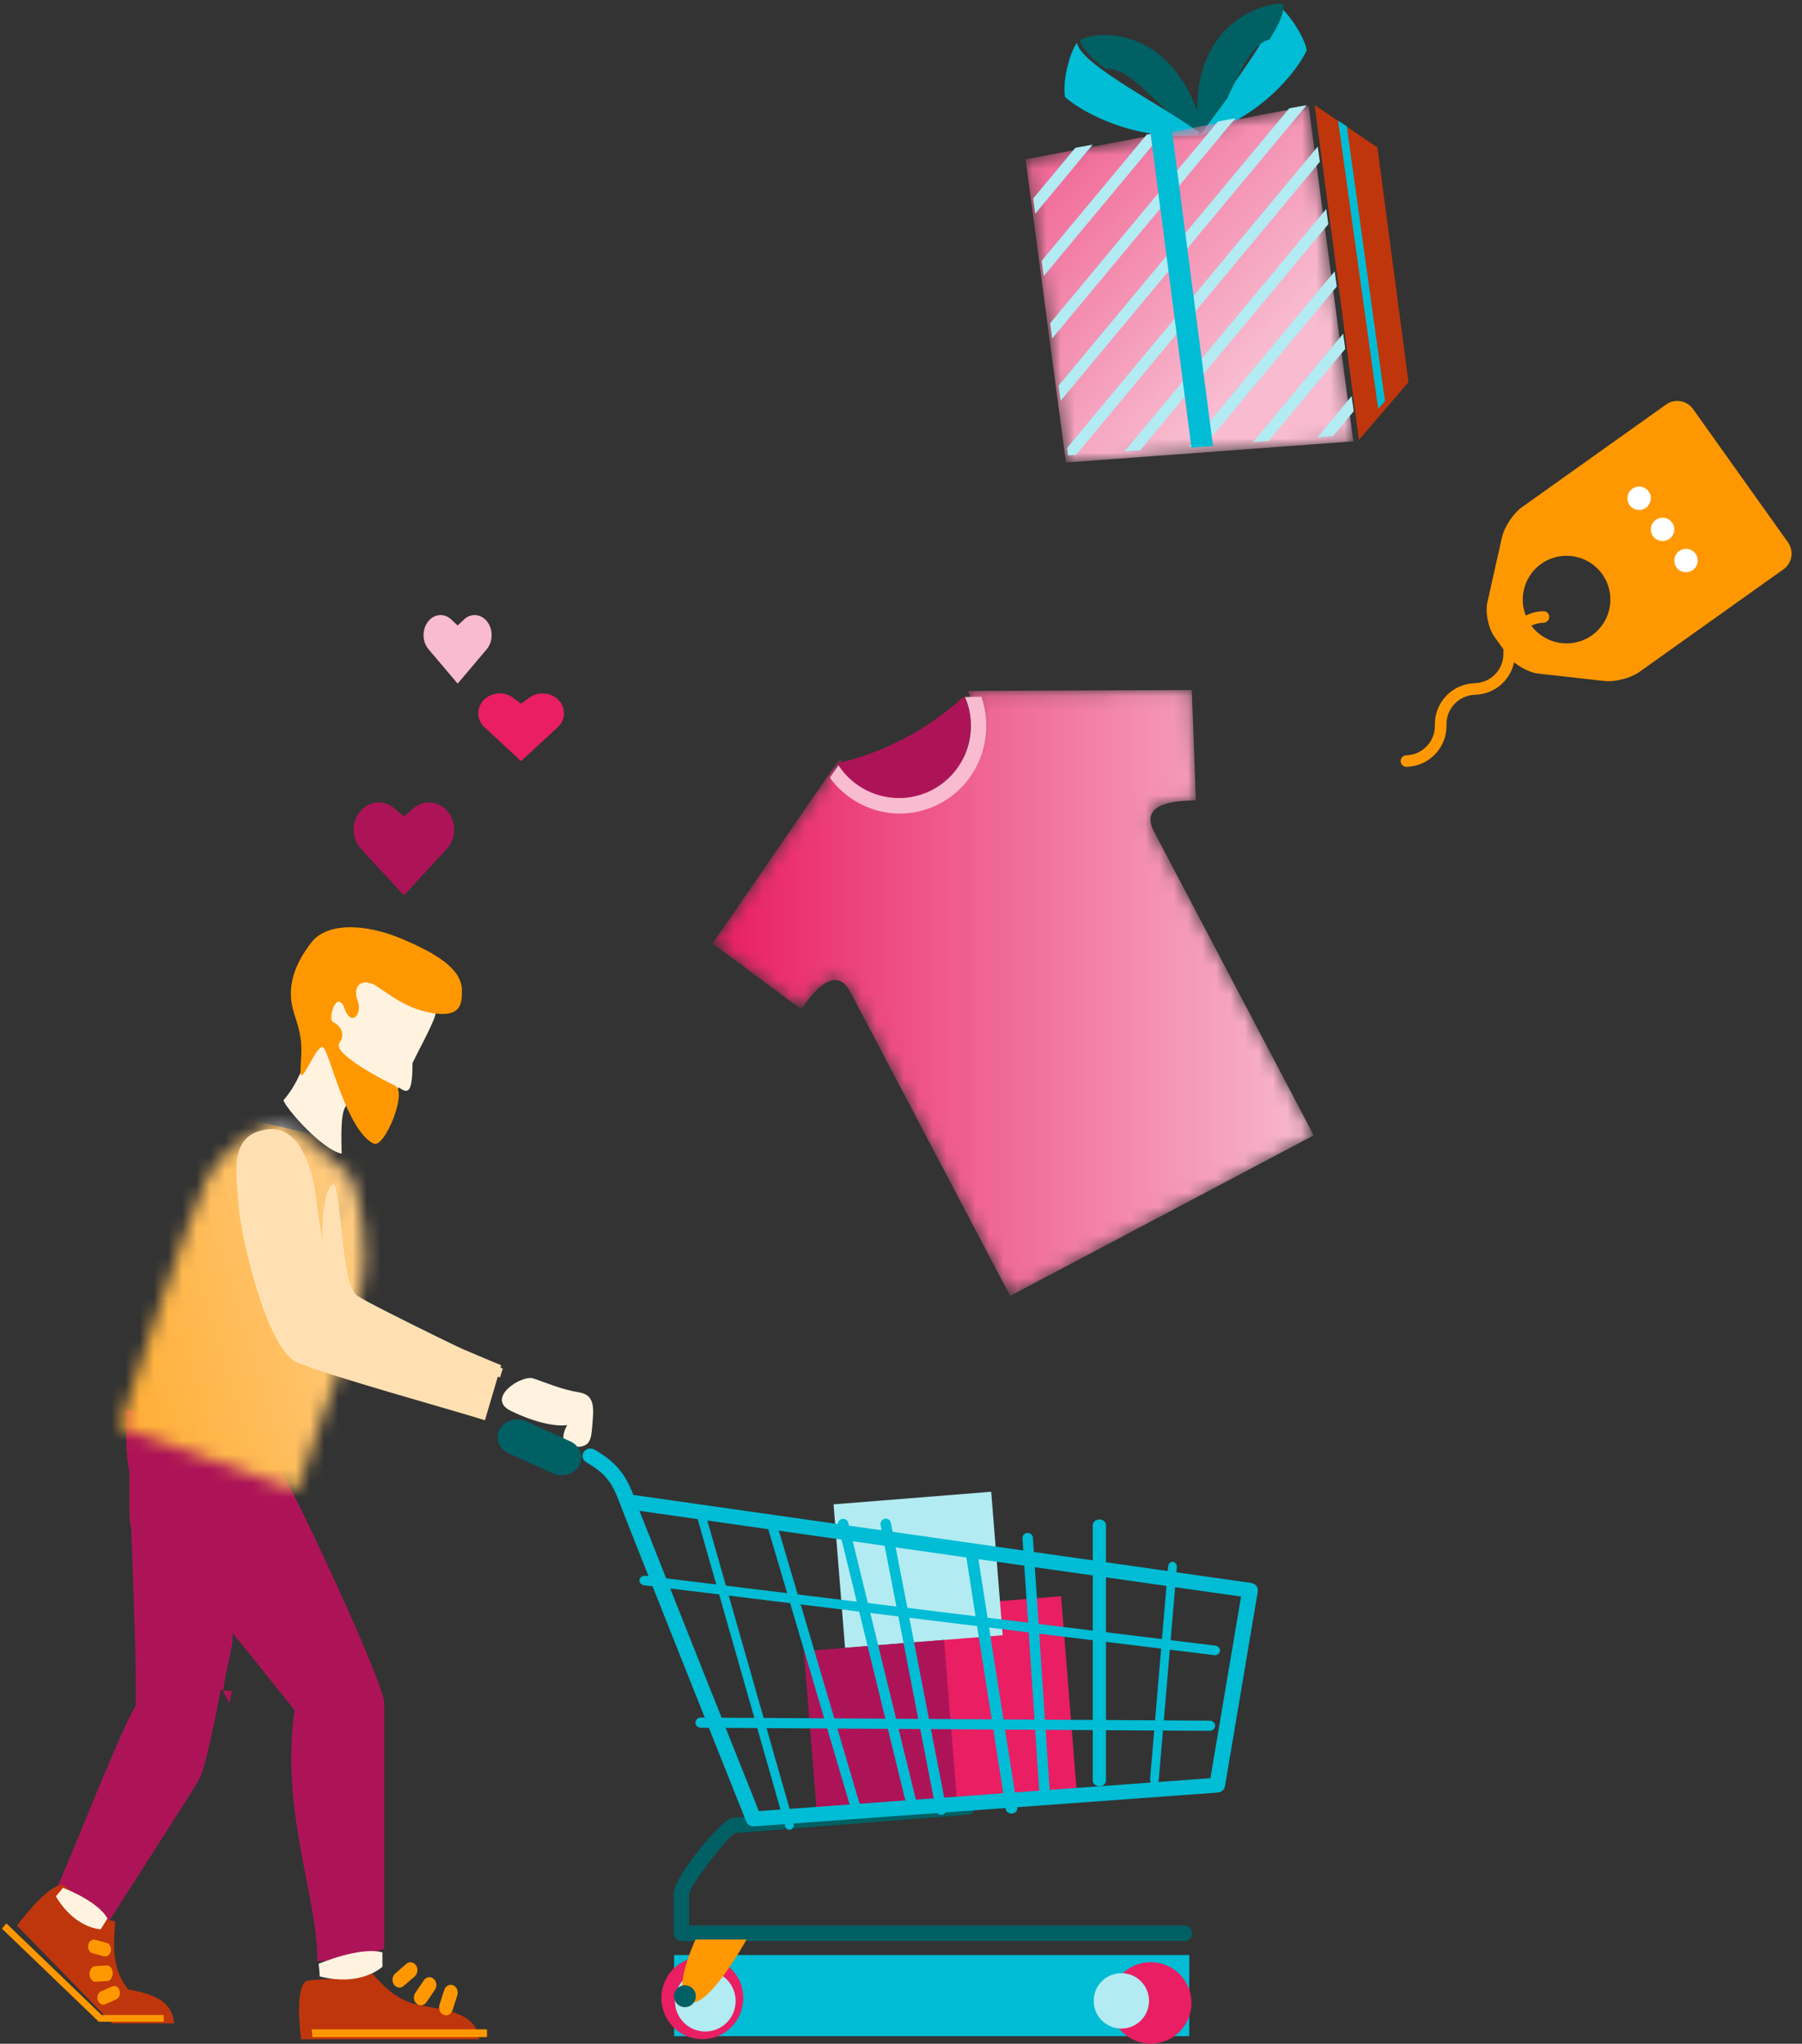 <?xml version="1.0" encoding="UTF-8"?>
<svg width="127px" height="144px" viewBox="0 0 127 144" version="1.1" xmlns="http://www.w3.org/2000/svg" xmlns:xlink="http://www.w3.org/1999/xlink">
    <rect x="0" y="0" width="127" height="144" fill="#333333" stroke="none"/>
    <!-- Generator: Sketch 64 (93537) - https://sketch.com -->
    <title>Group 6</title>
    <desc>Created with Sketch.</desc>
    <defs>
        <path d="M1.569,1.839 C1.037,1.183 0.532,0.566 0.026,0.004 C0.532,0.566 1.037,1.183 1.569,1.839 Z" id="path-1"></path>
        <path d="M0.097,1.577 C0.562,0.91 1.121,0.39 1.64,0.041 C1.121,0.39 0.562,0.91 0.097,1.577 Z" id="path-3"></path>
        <path d="M12.594,26.026 C12.594,26.026 12.158,25.868 11.44,25.611 C11.384,25.593 11.324,25.572 11.271,25.549 C8.606,24.597 2.678,22.476 0.468,21.717 C0.317,21.666 0.184,21.62 0.068,21.581 C0.068,21.581 1.464,17.278 2.971,12.872 C4.231,9.196 5.572,5.451 6.243,4.074 C6.303,3.951 6.358,3.846 6.41,3.764 C7.539,1.841 10.231,0.06 11.62,0.06 C11.766,0.06 11.896,0.078 12.009,0.121 C12.009,0.121 15.401,2.982 16.384,3.896 C16.65,4.564 17.339,6.485 17.368,9.873 C17.376,10.994 16.934,12.868 16.313,14.966 L16.313,14.995 C16.273,15.622 14.987,19.37 14.746,19.845 L14.728,19.843 C13.802,22.524 12.914,24.933 12.594,26.026 Z M16.639,15.739 L16.639,15.532 C16.597,15.222 16.48,14.962 16.288,14.734 L17.374,14.95 L16.639,15.739 Z M15.839,7.234 C15.622,6.635 15.301,6.055 14.753,5.518 C15.497,6.071 15.839,6.656 15.839,7.234 Z M12.499,2.848 L12.408,2.848 C12.061,2.868 11.729,2.928 11.413,3.119 C11.637,2.868 11.876,2.737 12.131,2.737 C12.196,2.737 12.264,2.767 12.327,2.767 C12.385,2.777 12.442,2.807 12.499,2.848 Z" id="path-5"></path>
        <linearGradient x1="86.992%" y1="111.808%" x2="23.258%" y2="-15.415%" id="linearGradient-7">
            <stop stop-color="#FF9800" offset="0%"></stop>
            <stop stop-color="#FFE0B2" offset="100%"></stop>
        </linearGradient>
        <polygon id="path-8" points="2.862 25.185 23.116 23.692 19.965 0.063 0.015 3.82"></polygon>
        <linearGradient x1="-20.192%" y1="-64.84%" x2="92.28%" y2="50%" id="linearGradient-10">
            <stop stop-color="#E91E63" offset="0%"></stop>
            <stop stop-color="#F8BBD0" offset="100%"></stop>
        </linearGradient>
        <path d="M17.989,0.145 L17.987,0.151 C19.047,2.587 18.07,5.467 15.688,6.727 C13.304,7.989 10.384,7.168 8.974,4.917 L8.971,4.915 C8.475,5.591 0,17.936 0,17.936 L6.235,22.56 C6.986,21.507 8.615,19.276 9.719,21.372 C10.82,23.469 20.97,42.762 20.97,42.762 L42.365,31.447 C42.365,31.447 32.216,12.154 31.112,10.058 C30.011,7.961 32.765,7.874 34.058,7.845 L33.771,0.075 C33.771,0.075 18.824,0.117 17.989,0.145 Z" id="path-11"></path>
        <linearGradient x1="0%" y1="50%" x2="99.999%" y2="50%" id="linearGradient-13">
            <stop stop-color="#E91E62" offset="0%"></stop>
            <stop stop-color="#F8BAD0" offset="100%"></stop>
        </linearGradient>
    </defs>
    <g id="Landing" stroke="none" stroke-width="1" fill="none" fill-rule="evenodd">
        <g id="Slider" transform="translate(-131, -341)">
            <g id="Item" transform="translate(114, 75)">
                <g id="Group-6" transform="translate(17, 266)">
                    <g id="Group-11" transform="translate(24, 42.651)" fill-rule="nonzero">
                        <g id="Group-2" transform="translate(0.878, 0.685)">
                            <g id="Group" transform="translate(0, 13.165)" fill="#AD1457">
                                <path d="M6.611,3.312 L3.588,6.582 L0.566,3.312 C0.244,2.964 0.048,2.485 0.048,1.953 C0.048,0.895 0.841,0.038 1.821,0.038 C2.204,0.038 2.558,0.171 2.849,0.397 L3.588,1.029 L4.328,0.397 C4.619,0.171 4.976,0.038 5.36,0.038 C6.339,0.038 7.128,0.895 7.128,1.953 C7.128,2.485 6.933,2.964 6.611,3.312" id="Path"></path>
                            </g>
                            <g id="Group" transform="translate(8.816, 5.485)" fill="#E91E63">
                                <path d="M3.03,4.806 L0.455,2.422 C0.18,2.169 0.013,1.819 0.013,1.435 C0.013,0.662 0.688,0.036 1.525,0.036 C1.852,0.036 2.155,0.134 2.404,0.299 L3.03,0.76 L3.662,0.299 C3.912,0.134 4.213,0.036 4.542,0.036 C5.379,0.036 6.054,0.662 6.054,1.435 C6.054,1.819 5.885,2.169 5.609,2.422 L3.03,4.806 Z" id="Path"></path>
                            </g>
                            <g id="Group" transform="translate(4.959, 0)" fill="#F8BBD0">
                                <path d="M2.416,4.831 L0.371,2.418 C0.151,2.161 0.014,1.807 0.014,1.416 C0.014,0.636 0.552,0.001 1.216,0.001 C1.478,0.001 1.718,0.1 1.916,0.267 L2.416,0.734 L2.915,0.267 C3.109,0.1 3.353,0.001 3.613,0.001 C4.274,0.001 4.812,0.636 4.812,1.416 C4.812,1.807 4.68,2.161 4.46,2.418 L2.416,4.831 Z" id="Path"></path>
                            </g>
                        </g>
                    </g>
                    <g id="Group-4" transform="translate(0.082, 65.277)">
                        <g id="Clipped" transform="translate(8.816, 41.69)">
                            <mask id="mask-2" fill="white">
                                <use xlink:href="#path-1"></use>
                            </mask>
                            <g id="Path"></g>
                            <g id="Group" mask="url(#mask-2)">
                                <g transform="translate(-63405.861, -184.812)">
                                    <g transform="translate(95108.933, 185.659) scale(-1, 1) rotate(-180) translate(-95108.933, -185.659) translate(63405.933, 0.659)">
                                        <rect id="Rectangle" fill="#C4CAE9" x="0" y="0" width="63405.87" height="369.85"></rect>
                                    </g>
                                    <g transform="translate(31703.013, 185.659) rotate(-180) translate(-31703.013, -185.659) translate(0.013, 0.659)">
                                        <rect id="Rectangle" fill="#FFFFFF" x="0.114" y="0" width="63405.87" height="369.85"></rect>
                                    </g>
                                </g>
                            </g>
                        </g>
                        <g id="Group" transform="translate(3.857, 34.01)" fill="#AD1457">
                            <path d="M18.432,38.886 C18.432,36.336 17.64,33.416 17.095,30.112 C16.647,27.406 16.366,24.439 16.819,21.21 C16.819,21.21 16.102,20.308 14.998,18.931 C14.28,18.034 13.397,16.938 12.449,15.764 L12.449,16.317 C12.419,16.603 12.351,16.946 12.259,17.392 C12.1,18.153 11.87,19.02 11.809,19.769 L11.619,19.769 C11.111,22.412 10.494,25.365 10.122,26.038 C9.87,26.487 8.784,28.208 7.567,30.112 C5.737,32.976 3.622,36.254 3.622,36.254 C2.803,35.627 0.033,33.81 0.033,33.81 C0.265,33.343 0.869,31.889 1.599,30.112 C3.024,26.637 4.954,21.923 5.618,20.928 C5.639,20.473 5.639,19.778 5.63,18.931 C5.6,16.185 5.441,11.809 5.309,8.523 C5.327,8.569 5.345,8.616 5.363,8.661 C5.264,8.297 5.213,7.938 5.188,7.514 L5.188,4.462 C5.166,4.346 5.145,4.231 5.126,4.118 C4.966,3.162 4.941,2.313 4.977,1.627 L4.977,1.636 L4.975,1.636 L4.977,1.602 L4.977,0.043 C6.183,0.069 9.315,1.465 10.405,1.881 C11.148,2.168 14.934,3.485 15.545,3.983 L15.553,3.984 C15.604,4.008 15.661,4.029 15.715,4.048 C16.757,5.759 21.063,14.894 22.601,18.931 C22.943,19.829 23.146,20.475 23.146,20.729 L23.146,38.009 C23.146,38.009 20.952,38.886 18.432,38.886 Z M11.746,19.841 L12.234,20.72 L12.411,19.841 L11.746,19.841 Z" id="Shape"></path>
                        </g>
                        <g id="Group" transform="translate(20.939, 73.505)" fill="#BF360C">
                            <path d="M0.562,0.8 C1.463,0.579 4.017,0.816 4.954,0.021 C5.453,0.432 6.513,2.052 8.383,2.464 C10.124,2.85 12.546,2.901 12.738,4.909 L0.195,4.909 C0.06,3.692 -0.169,1.321 0.562,0.8" id="Path"></path>
                        </g>
                        <g id="Group" transform="translate(28.239, 77.562) scale(-1, 1) rotate(-87.451) translate(-28.239, -77.562) translate(27.239, 71.062)" fill="#FF9800" fill-rule="nonzero">
                            <path d="M0.587,0.522 C0.416,0.512 0.233,0.521 0.039,0.537 L0.587,12.825 C0.729,12.831 0.919,12.839 1.138,12.852 L0.587,0.522 Z" id="Path"></path>
                        </g>
                        <g id="Group" transform="translate(1.102, 67.471)" fill="#BF360C">
                            <path d="M0.009,2.923 C0.811,1.906 2.397,-0.051 3.289,0.076 C4.08,0.555 5.683,2.559 6.923,2.625 C6.964,3.293 6.51,5.277 7.509,6.924 C7.603,7.083 7.711,7.247 7.818,7.413 C9.334,7.709 10.931,8.075 11.091,9.817 L6.725,9.817 L0.009,2.923 Z" id="Path"></path>
                        </g>
                        <g id="Group" transform="translate(0, 70.214)" fill="#FF9800" fill-rule="nonzero">
                            <path d="M0.056,0.398 C0.136,0.301 0.242,0.176 0.366,0.029 L7.083,6.486 L11.448,6.486 C11.461,6.633 11.469,6.786 11.457,6.958 L6.88,6.958 L0.056,0.398 Z" id="Path"></path>
                        </g>
                        <g id="Clipped" transform="translate(8.816, 34.558)">
                            <mask id="mask-4" fill="white">
                                <use xlink:href="#path-3"></use>
                            </mask>
                            <g id="Path"></g>
                            <g id="Group" mask="url(#mask-4)">
                                <g transform="translate(-59359.881, -230.927)">
                                    <g transform="translate(89040.244, 231.24) scale(-1, 1) rotate(-180) translate(-89040.244, -231.24) translate(59360.244, 0.24)">
                                        <rect id="Rectangle" fill="#C4CAE9" x="0" y="0" width="59359.036" height="461.661"></rect>
                                    </g>
                                    <g transform="translate(29680.231, 231.24) rotate(-180) translate(-29680.231, -231.24) translate(0.231, 0.24)">
                                        <rect id="Rectangle" fill="#FFFFFF" x="0.227" y="0" width="59359.036" height="461.661"></rect>
                                    </g>
                                </g>
                            </g>
                        </g>
                        <g id="Group" transform="translate(27.551, 72.957)" fill="#FF9800" fill-rule="nonzero">
                            <path d="M3.675,1.977 L3.341,3.024 C3.252,3.31 3.381,3.626 3.635,3.73 C3.89,3.834 4.174,3.685 4.262,3.396 L4.596,2.353 C4.688,2.063 4.555,1.748 4.302,1.644 C4.047,1.542 3.767,1.689 3.675,1.977 Z M2.243,1.293 L1.642,2.171 C1.476,2.412 1.514,2.759 1.729,2.946 C1.941,3.133 2.248,3.088 2.416,2.848 L3.018,1.97 C3.184,1.727 3.146,1.378 2.931,1.194 C2.715,1.007 2.412,1.05 2.243,1.293 Z M1,0.14 L0.223,0.817 C0.007,1.004 -0.033,1.352 0.128,1.593 C0.296,1.836 0.604,1.881 0.815,1.694 L1.599,1.018 C1.807,0.831 1.852,0.485 1.687,0.242 C1.518,0.001 1.211,-0.044 1,0.14" id="Shape"></path>
                        </g>
                        <g id="Group" transform="translate(6.061, 71.311)" fill="#FF9800" fill-rule="nonzero">
                            <path d="M1.761,3.374 L0.991,3.714 C0.782,3.808 0.671,4.089 0.75,4.342 C0.831,4.593 1.064,4.721 1.276,4.629 L2.043,4.287 C2.255,4.193 2.361,3.914 2.284,3.66 C2.207,3.408 1.97,3.28 1.761,3.374 Z M1.378,1.894 L0.559,1.942 C0.333,1.954 0.158,2.211 0.166,2.516 C0.178,2.821 0.365,3.058 0.595,3.045 L1.412,2.997 C1.635,2.984 1.81,2.727 1.802,2.422 C1.795,2.117 1.603,1.88 1.378,1.894 Z M1.359,0.294 L0.559,0.085 C0.337,0.028 0.12,0.193 0.073,0.457 C0.024,0.719 0.162,0.981 0.383,1.037 L1.186,1.248 C1.406,1.304 1.623,1.136 1.672,0.874 C1.718,0.61 1.578,0.351 1.359,0.294" id="Shape"></path>
                        </g>
                        <g id="Clipped" transform="translate(8.265, 13.714)">
                            <mask id="mask-6" fill="white">
                                <use xlink:href="#path-5"></use>
                            </mask>
                            <g id="Shape"></g>
                            <g id="Group" mask="url(#mask-6)">
                                <g transform="translate(-9751.08, -39457.409)">
                                    <g transform="translate(14565.975, 20511.821) scale(-1, 1) rotate(-103.204) translate(-14565.975, -20511.821) translate(-6467.025, 20359.321)">
                                        <rect id="Rectangle" fill="#FF9800" x="0.418" y="0.014" width="42064.654" height="304.09"></rect>
                                    </g>
                                    <g transform="translate(4952.778, 58428.738) rotate(103.204) translate(-4952.778, -58428.738) translate(-16079.722, 58276.238)">
                                        <rect id="Rectangle" fill="#FFE0B2" x="-0.002" y="0.015" width="42064.654" height="304.09"></rect>
                                    </g>
                                    <g transform="translate(9759.27, 39471.426) rotate(103.204) translate(-9759.27, -39471.426) translate(9744.77, 39454.426)">
                                        <rect id="Rectangle" stroke="#979797" fill="url(#linearGradient-7)" x="-0.001" y="0.001" width="28.968" height="33.678"></rect>
                                    </g>
                                </g>
                            </g>
                        </g>
                        <g id="Group" transform="translate(19.837, 1.646)" fill="#FFF3E0" fill-rule="nonzero">
                            <path d="M10.635,4.956 C10.102,6.193 9.611,7.015 9.15,7.986 C9.17,10.402 8.694,10.025 8.169,9.691 C7.906,10.191 7.026,12.815 5.578,11.39 C4.128,9.963 4.096,11.691 4.157,14.363 C2.801,14.09 0.273,11.236 0.056,10.6 C0.923,9.629 1.977,7.597 1.783,5.918 C1.59,4.239 3.467,-1.814 8.294,0.587 C10.85,1.862 11.132,3.819 10.635,4.956" id="Path"></path>
                        </g>
                        <g id="Group" transform="translate(20.388, 0)" fill="#FF9800" fill-rule="nonzero">
                            <path d="M5.742,4.036 C6.397,4.275 7.787,5.717 9.895,6.086 C12.007,6.452 12.086,5.507 12.086,4.523 C12.086,2.962 10.225,1.874 7.787,0.848 C5.345,-0.18 2.605,-0.324 1.486,1.114 C0.367,2.55 -0.383,4.233 0.28,6.196 C0.9,8.047 0.779,8.529 0.708,10.078 C0.636,11.626 1.847,8.178 2.307,8.525 C2.769,8.875 3.937,14.363 5.864,15.301 C6.626,15.671 8.266,11.647 7.386,11.226 C6.506,10.806 2.945,8.958 3.448,8.217 C3.946,7.478 3.425,6.946 3.008,6.739 C2.589,6.533 3.276,4.338 3.815,5.795 C4.314,7.139 5.086,6.123 4.741,5.241 C4.435,4.456 4.741,3.672 5.742,4.036" id="Path"></path>
                        </g>
                        <g id="Group" transform="translate(35.265, 31.816)" fill="#FFF3E0" fill-rule="nonzero">
                            <path d="M6.4,3.311 C6.501,2.077 6.586,1.188 5.449,1.008 C4.205,0.81 3.073,0.304 2.238,0.03 C1.403,-0.245 -1.16,1.437 0.668,2.323 C2.494,3.206 3.919,3.431 4.625,3.311 C4.416,3.709 3.954,4.75 5.124,4.841 C6.291,4.931 6.318,4.269 6.4,3.311" id="Path"></path>
                        </g>
                        <g id="Group" transform="translate(16.531, 14.262)" fill="#FFE0B2">
                            <path d="M18.708,16.656 L17.565,20.532 C15.323,19.815 6.366,17.361 4.288,16.433 C2.208,15.506 0.329,7.607 0.184,5.247 C0.04,2.889 -0.48,0.367 2.281,0.026 C4.297,-0.224 5.381,2.384 5.666,4.869 C5.953,7.351 6.602,11.247 7.783,11.922 C8.966,12.594 18.708,16.656 18.708,16.656" id="Path"></path>
                        </g>
                        <g id="Group" transform="translate(22.592, 18.102)" fill="#FFE0B2">
                            <path d="M0.9,0.063 C1.432,1.446 1.426,7.178 2.498,7.912 C3.564,8.643 12.762,13.055 12.762,13.055 L12.566,13.675 C12.566,13.675 1.972,10.417 0.9,8.955 C-0.174,7.497 -0.328,0.063 0.9,0.063" id="Path"></path>
                        </g>
                        <g id="Group" transform="translate(5.523, 69.369) scale(-1, 1) rotate(58.261) translate(-5.523, -69.369) translate(4.523, 67.369)" fill="#FFF3E0" fill-rule="nonzero">
                            <path d="M0.411,3.949 L1.309,3.949 C1.309,3.949 2.235,2.41 0.997,0.034 C0.717,0.099 0.226,0.149 0.226,0.149 C0.226,0.149 -0.284,2.685 0.411,3.949" id="Path"></path>
                        </g>
                        <g id="Group" transform="translate(24.828, 73.629) scale(-1, 1) rotate(90) translate(-24.828, -73.629) translate(23.328, 71.129)" fill="#FFF3E0" fill-rule="nonzero">
                            <path d="M0.156,4.541 L1.167,4.541 C1.167,4.541 2.598,3.075 1.849,0.119 C1.52,0.119 0.963,0.046 0.963,0.046 C0.963,0.046 -0.28,2.957 0.156,4.541" id="Path"></path>
                        </g>
                    </g>
                    <g id="Group-5" transform="translate(35, 100)">
                        <g id="Group" transform="translate(35.356, 19.368) scale(-1, 1) rotate(-175.426) translate(-35.356, -19.368) translate(30.356, 11.868)" fill="#E91E63">
                            <rect id="Rectangle" x="0.049" y="0.036" width="9.914" height="13.989"></rect>
                        </g>
                        <g id="Group" transform="translate(30.055, 10.194) scale(-1, 1) rotate(-175.43) translate(-30.055, -10.194) translate(24.055, 4.694)" fill="#B2EBF2">
                            <rect id="Rectangle" x="0.047" y="0.045" width="11.146" height="10.143"></rect>
                        </g>
                        <g id="Group" transform="translate(27.063, 21.436) scale(-1, 1) rotate(-175.416) translate(-27.063, -21.436) translate(22.063, 15.436)" fill="#AD1457">
                            <rect id="Rectangle" x="0.017" y="0.028" width="9.913" height="11.484"></rect>
                        </g>
                        <g id="Group" transform="translate(12.469, 37.685)" fill="#00BCD4">
                            <rect id="Rectangle" x="0.041" y="0.063" width="36.306" height="5.72"></rect>
                        </g>
                        <g id="Group" transform="translate(12.469, 26.714)" fill="#006064" fill-rule="nonzero">
                            <path d="M36.005,10.051 C36.301,10.051 36.547,9.805 36.547,9.502 C36.547,9.2 36.301,8.952 36.005,8.952 L1.1,8.952 L1.1,6.714 C1.165,6.155 3.786,2.69 4.336,2.446 C5.106,2.378 15.864,1.531 20.496,1.166 L20.771,1.145 C21.07,1.121 21.296,0.854 21.271,0.554 C21.25,0.265 21.017,0.046 20.733,0.046 L20.684,0.048 C20.528,0.06 4.861,1.292 4.179,1.36 C3.392,1.439 0.01,5.534 0.01,6.714 L0.01,9.502 C0.01,9.805 0.255,10.051 0.556,10.051 L36.005,10.051 Z" id="Path"></path>
                        </g>
                        <g id="Group" transform="translate(14.415, 40.732) scale(-1, 1) rotate(-90) translate(-14.415, -40.732) translate(11.415, 37.732)" fill="#E91E63" fill-rule="nonzero">
                            <path d="M2.953,0.031 C4.554,0.031 5.85,1.326 5.85,2.917 C5.85,4.512 4.554,5.803 2.953,5.803 C1.351,5.803 0.052,4.512 0.052,2.917 C0.052,1.326 1.351,0.031 2.953,0.031" id="Path"></path>
                        </g>
                        <g id="Group" transform="translate(14.368, 40.681) scale(-1, 1) rotate(-90) translate(-14.368, -40.681) translate(11.868, 38.181)" fill="#B2EBF2" fill-rule="nonzero">
                            <path d="M2.194,0.021 C3.38,0.021 4.342,0.978 4.342,2.161 C4.342,3.345 3.38,4.301 2.194,4.301 C1.004,4.301 0.041,3.345 0.041,2.161 C0.041,0.978 1.004,0.021 2.194,0.021" id="Path"></path>
                        </g>
                        <g id="Group" transform="translate(13.02, 36.588)" fill="#FF9800" fill-rule="nonzero">
                            <path d="M4.594,0.069 C4.329,0.538 1.658,5.264 0.451,4.408 C-0.681,3.604 1.001,0.069 1.001,0.069 L4.594,0.069 Z" id="Path"></path>
                        </g>
                        <g id="Group" transform="translate(13.118, 40.53) scale(-1, 1) rotate(-90) translate(-13.118, -40.53) translate(12.118, 39.53)" fill="#006064" fill-rule="nonzero">
                            <path d="M0.881,0.079 C1.303,0.079 1.65,0.422 1.65,0.847 C1.65,1.274 1.303,1.615 0.881,1.615 C0.453,1.615 0.107,1.274 0.107,0.847 C0.107,0.422 0.453,0.079 0.881,0.079" id="Path"></path>
                        </g>
                        <g id="Group" transform="translate(6, 2)" fill="#00BCD4" fill-rule="nonzero">
                            <path d="M46.466,10.493 L4.069,4.454 C5.726,8.671 11.485,23.111 12.481,25.608 L44.305,23.288 L46.466,10.493 Z M11.593,26.347 C11.259,25.52 3.802,6.823 2.711,4 L2.695,3.965 C2.656,3.863 2.628,3.786 2.607,3.731 C2.096,2.373 1.586,1.766 0.32,1.031 C0.058,0.88 -0.024,0.558 0.137,0.309 C0.296,0.063 0.638,-0.014 0.896,0.137 C2.349,0.982 3.048,1.792 3.635,3.33 L47.181,9.533 C47.327,9.554 47.46,9.629 47.544,9.741 C47.634,9.855 47.669,9.996 47.647,10.134 L45.332,23.862 C45.291,24.101 45.083,24.284 44.829,24.302 L12.152,26.683 L12.109,26.685 C11.876,26.685 11.673,26.551 11.593,26.347" id="Shape"></path>
                        </g>
                        <g id="Group" transform="translate(46, 10)" fill="#00BCD4" fill-rule="nonzero">
                            <path d="M0.363,15.748 C0.519,15.748 0.651,15.61 0.665,15.424 L1.941,0.432 C1.959,0.234 1.837,0.061 1.667,0.04 C1.496,0.024 1.348,0.165 1.328,0.361 L0.054,15.353 C0.04,15.551 0.162,15.727 0.332,15.745 L0.363,15.748 Z" id="Path"></path>
                        </g>
                        <g id="Group" transform="translate(42, 7)" fill="#00BCD4" fill-rule="nonzero">
                            <path d="M0.482,18.857 C0.741,18.857 0.948,18.676 0.948,18.453 L0.948,0.463 C0.948,0.24 0.741,0.059 0.482,0.059 C0.229,0.059 0.014,0.24 0.014,0.463 L0.014,18.453 C0.014,18.676 0.229,18.857 0.482,18.857" id="Path"></path>
                        </g>
                        <g id="Group" transform="translate(37, 8)" fill="#00BCD4" fill-rule="nonzero">
                            <path d="M1.619,18.694 L1.64,18.692 C1.845,18.679 1.999,18.497 1.987,18.288 L0.796,0.354 C0.782,0.144 0.604,-0.005 0.404,0.002 C0.2,0.014 0.05,0.195 0.062,0.405 L1.249,18.341 C1.262,18.54 1.423,18.694 1.619,18.694" id="Path"></path>
                        </g>
                        <g id="Group" transform="translate(33, 9)" fill="#00BCD4" fill-rule="nonzero">
                            <path d="M3.285,18.783 L3.34,18.778 C3.567,18.752 3.725,18.571 3.697,18.375 L0.875,0.353 C0.846,0.156 0.639,0.017 0.412,0.045 C0.19,0.072 0.032,0.254 0.061,0.449 L2.882,18.471 C2.91,18.651 3.083,18.783 3.285,18.783" id="Path"></path>
                        </g>
                        <g id="Group" transform="translate(27, 7)" fill="#00BCD4" fill-rule="nonzero">
                            <path d="M4.33,20.87 L4.401,20.863 C4.601,20.821 4.734,20.622 4.694,20.416 L0.787,0.305 C0.749,0.099 0.553,-0.036 0.353,0.008 C0.153,0.05 0.024,0.25 0.063,0.456 L3.969,20.564 C4.005,20.746 4.156,20.87 4.33,20.87" id="Path"></path>
                        </g>
                        <g id="Group" transform="translate(24, 7)" fill="#00BCD4" fill-rule="nonzero">
                            <path d="M5.312,20.74 L5.399,20.729 C5.598,20.683 5.717,20.49 5.669,20.296 L0.781,0.288 C0.732,0.095 0.532,-0.022 0.336,0.025 C0.136,0.069 0.016,0.264 0.061,0.457 L4.954,20.463 C4.992,20.629 5.145,20.74 5.312,20.74" id="Path"></path>
                        </g>
                        <g id="Group" transform="translate(19, 7)" fill="#00BCD4" fill-rule="nonzero">
                            <path d="M6.333,20.807 L6.431,20.793 C6.615,20.739 6.718,20.549 6.664,20.365 L0.729,0.3 C0.676,0.115 0.485,0.011 0.302,0.065 C0.12,0.12 0.017,0.312 0.07,0.492 L6.004,20.56 C6.051,20.711 6.187,20.807 6.333,20.807" id="Path"></path>
                        </g>
                        <g id="Group" transform="translate(14, 6)" fill="#00BCD4" fill-rule="nonzero">
                            <path d="M6.639,22.926 L6.735,22.907 C6.9,22.844 6.987,22.639 6.934,22.448 L0.618,0.318 C0.566,0.128 0.389,0.026 0.225,0.09 C0.064,0.153 -0.027,0.358 0.029,0.549 L6.342,22.677 C6.387,22.83 6.507,22.926 6.639,22.926" id="Path"></path>
                        </g>
                        <g id="Group" transform="translate(10, 11)" fill="#00BCD4" fill-rule="nonzero">
                            <path d="M40.62,5.621 C40.799,5.621 40.958,5.499 40.979,5.328 C41.005,5.143 40.864,4.974 40.667,4.951 L0.479,0.027 C0.281,0.003 0.098,0.133 0.07,0.318 C0.045,0.503 0.186,0.672 0.388,0.696 L40.57,5.619 L40.62,5.621 Z" id="Path"></path>
                        </g>
                        <g id="Group" transform="translate(14, 21)" fill="#00BCD4" fill-rule="nonzero">
                            <path d="M36.272,0.952 C36.473,0.952 36.634,0.793 36.639,0.596 C36.639,0.399 36.478,0.239 36.276,0.237 L0.382,0.018 L0.378,0.018 C0.181,0.018 0.017,0.179 0.012,0.374 C0.012,0.571 0.176,0.731 0.378,0.733 L36.272,0.952 Z" id="Path"></path>
                        </g>
                        <g id="Group" fill="#006064" fill-rule="nonzero">
                            <path d="M2.074,0.141 L5.2,1.562 C5.886,1.872 6.165,2.628 5.821,3.25 C5.479,3.871 4.649,4.123 3.964,3.813 L0.837,2.394 C0.152,2.085 -0.128,1.328 0.215,0.707 C0.558,0.085 1.388,-0.168 2.074,0.141" id="Path"></path>
                        </g>
                        <g id="Group" transform="translate(46, 41) scale(-1, 1) rotate(-90) translate(-46, -41) translate(43, 38)" fill="#E91E63" fill-rule="nonzero">
                            <path d="M2.88,0.031 C4.465,0.031 5.748,1.314 5.748,2.901 C5.748,4.487 4.465,5.771 2.88,5.771 C1.294,5.771 0.008,4.487 0.008,2.901 C0.008,1.314 1.294,0.031 2.88,0.031" id="Path"></path>
                        </g>
                        <g id="Group" transform="translate(44, 41) scale(-1, 1) rotate(-90) translate(-44, -41) translate(42, 39)" fill="#B2EBF2" fill-rule="nonzero">
                            <path d="M2.022,0.02 C3.098,0.02 3.972,0.891 3.972,1.969 C3.972,3.049 3.098,3.92 2.022,3.92 C0.943,3.92 0.069,3.049 0.069,1.969 C0.069,0.891 0.943,0.02 2.022,0.02" id="Path"></path>
                        </g>
                    </g>
                    <g id="Group-26" transform="translate(50.224, 0)">
                        <path d="M25.682,3.017 C25.95,4.432 30.368,6.72 34.714,9.506 C30.091,10.059 26.163,8.036 24.836,6.832 C24.626,5.504 25.285,3.461 25.682,3.017" id="Fill-1" fill="#00BCD4"></path>
                        <path d="M27.691,4.865 C26.667,4.073 25.995,3.392 25.898,2.837 C26.284,2.376 32.576,0.998 34.714,9.6 C33.925,9.059 32.75,8.288 31.983,7.786 C29.989,5.854 28.823,4.721 27.691,4.865" id="Fill-2" fill="#006064"></path>
                        <path d="M39.723,0.274 C40.008,1.689 36.962,5.427 34.163,9.6 C38.442,8.434 41.155,5.123 41.878,3.523 C41.572,2.206 40.237,0.543 39.723,0.274" id="Fill-3" fill="#00BCD4"></path>
                        <path d="M39.252,2.78 C39.934,1.697 40.319,0.84 40.205,0.309 C39.662,0.042 33.117,1.15 34.308,9.6 C34.86,8.826 35.694,7.705 36.241,6.973 C37.42,4.513 38.112,3.072 39.252,2.78" id="Fill-4" fill="#006064"></path>
                        <g id="Group-7" transform="translate(22.041, 7.405)">
                            <mask id="mask-9" fill="white">
                                <use xlink:href="#path-8"></use>
                            </mask>
                            <g id="Clip-6"></g>
                            <polygon id="Fill-5" fill="url(#linearGradient-10)" mask="url(#mask-9)" points="2.862 25.185 23.116 23.692 19.965 0.063 0.015 3.82"></polygon>
                        </g>
                        <path d="M43.843,19.117 L33.561,31.475 L34.663,31.396 L43.988,20.188 L43.843,19.117 Z M44.44,23.511 L38.087,31.148 L39.188,31.068 L44.587,24.583 L44.44,23.511 Z M43.246,14.724 L29.036,31.803 L30.138,31.723 L43.391,15.794 L43.246,14.724 Z M45.036,27.904 L42.612,30.821 L43.713,30.741 L45.184,28.977 L45.036,27.904 Z M35.615,8.559 L23.787,22.775 L23.933,23.847 L36.84,8.334 L35.615,8.559 Z M30.589,9.488 L23.191,18.381 L23.336,19.453 L31.814,9.262 L30.589,9.488 Z M42.647,10.328 L24.981,31.564 L25.052,32.09 L25.615,32.048 L42.795,11.4 L42.647,10.328 Z M40.638,7.633 L24.384,27.17 L24.529,28.24 L41.865,7.405 L40.638,7.633 Z M25.564,10.416 L22.592,13.987 L22.737,15.058 L26.788,10.189 L25.564,10.416 Z" id="Fill-8" fill="#B2EBF2"></path>
                        <polygon id="Fill-9" fill="#BF360C" points="49.041 26.925 45.549 30.993 42.429 7.405 46.854 10.39"></polygon>
                        <polygon id="Fill-10" fill="#00BCD4" points="35.265 31.426 33.744 31.541 30.857 9.341 32.355 9.051"></polygon>
                        <polygon id="Fill-11" fill="#00BCD4" points="47.388 28.265 46.906 28.799 44.082 8.502 44.692 8.894"></polygon>
                        <path d="M62.699,40.456 C63.687,41.847 63.364,43.773 61.975,44.762 C60.584,45.75 58.656,45.427 57.668,44.038 C56.678,42.65 57.003,40.722 58.392,39.732 C59.781,38.745 61.709,39.068 62.699,40.456 Z M54.605,42.426 C54.442,43.156 54.662,44.249 55.095,44.855 L56.053,46.202 C56.485,46.809 57.448,47.374 58.19,47.46 L62.854,47.983 C63.596,48.067 64.701,47.781 65.31,47.347 L75.471,40.113 C76.08,39.679 76.223,38.828 75.791,38.219 L69.095,28.819 C68.661,28.21 67.81,28.068 67.2,28.5 L57.039,35.736 C56.43,36.17 55.799,37.12 55.634,37.848 L54.605,42.426 Z" id="Fill-12" fill="#FF9800"></path>
                        <path d="M48.908,54.032 C50.477,53.99 51.72,52.707 51.72,51.151 L51.719,51.074 L51.719,51.019 C51.719,49.903 52.611,48.983 53.735,48.953 C55.302,48.912 56.546,47.631 56.546,46.074 L56.546,45.997 L56.544,45.942 C56.544,44.827 57.44,43.904 58.562,43.877 C58.787,43.871 58.965,43.684 58.959,43.457 C58.953,43.232 58.766,43.055 58.541,43.061 C56.976,43.104 55.731,44.383 55.729,45.942 L55.731,46.019 L55.731,46.017 L55.731,46.074 C55.731,47.19 54.839,48.11 53.714,48.139 C52.145,48.181 50.903,49.462 50.903,51.019 L50.903,51.095 L50.903,51.093 L50.903,51.151 C50.905,52.266 50.011,53.188 48.887,53.218 C48.662,53.222 48.484,53.411 48.49,53.636 C48.496,53.86 48.681,54.038 48.908,54.032" id="Fill-13" fill="#FF9800"></path>
                        <path d="M67.428,37.971 C67.057,38.234 66.541,38.15 66.276,37.778 C66.011,37.408 66.097,36.895 66.47,36.631 C66.842,36.368 67.358,36.453 67.623,36.824 C67.887,37.194 67.8,37.708 67.428,37.971" id="Fill-14" fill="#FFFFFF"></path>
                        <path d="M69.081,40.165 C68.709,40.429 68.193,40.344 67.928,39.974 C67.664,39.602 67.751,39.088 68.123,38.825 C68.494,38.561 69.01,38.648 69.275,39.018 C69.54,39.388 69.454,39.902 69.081,40.165" id="Fill-15" fill="#FFFFFF"></path>
                        <path d="M64.816,34.437 C64.445,34.7 64.358,35.214 64.622,35.584 C64.887,35.955 65.403,36.04 65.776,35.777 C66.147,35.514 66.234,35 65.97,34.63 C65.705,34.259 65.187,34.174 64.816,34.437" id="Fill-16" fill="#FFFFFF"></path>
                        <g id="Group-23" transform="translate(0, 48.546)">
                            <mask id="mask-12" fill="white">
                                <use xlink:href="#path-11"></use>
                            </mask>
                            <g id="Clip-22"></g>
                            <path d="M17.989,0.145 L17.987,0.151 C19.047,2.587 18.07,5.467 15.688,6.727 C13.304,7.989 10.384,7.168 8.974,4.917 L8.971,4.915 C8.475,5.591 0,17.936 0,17.936 L6.235,22.56 C6.986,21.507 8.615,19.276 9.719,21.372 C10.82,23.469 20.97,42.762 20.97,42.762 L42.365,31.447 C42.365,31.447 32.216,12.154 31.112,10.058 C30.011,7.961 32.765,7.874 34.058,7.845 L33.771,0.075 C33.771,0.075 18.824,0.117 17.989,0.145 Z" id="Fill-21" fill="url(#linearGradient-13)" mask="url(#mask-12)"></path>
                        </g>
                        <path d="M17.786,49.108 L17.784,49.113 C18.825,51.53 17.866,54.386 15.526,55.636 C13.185,56.887 10.317,56.073 8.933,53.84 L8.929,53.838 C8.859,53.935 8.618,54.283 8.265,54.796 C10.026,57.228 13.321,58.058 16.033,56.608 C18.745,55.161 19.929,51.938 18.941,49.095 C18.324,49.099 17.906,49.104 17.786,49.108" id="Fill-24" fill="#F8BBD0"></path>
                        <path d="M15.48,55.636 C17.844,54.383 18.813,51.518 17.762,49.095 L17.549,49.205 C16.441,50.23 15.097,51.188 13.569,51.998 C12.04,52.807 10.495,53.382 9.028,53.723 L8.816,53.836 C10.215,56.075 13.113,56.891 15.48,55.636" id="Fill-25" fill="#AD1457"></path>
                    </g>
                </g>
            </g>
        </g>
    </g>
</svg>